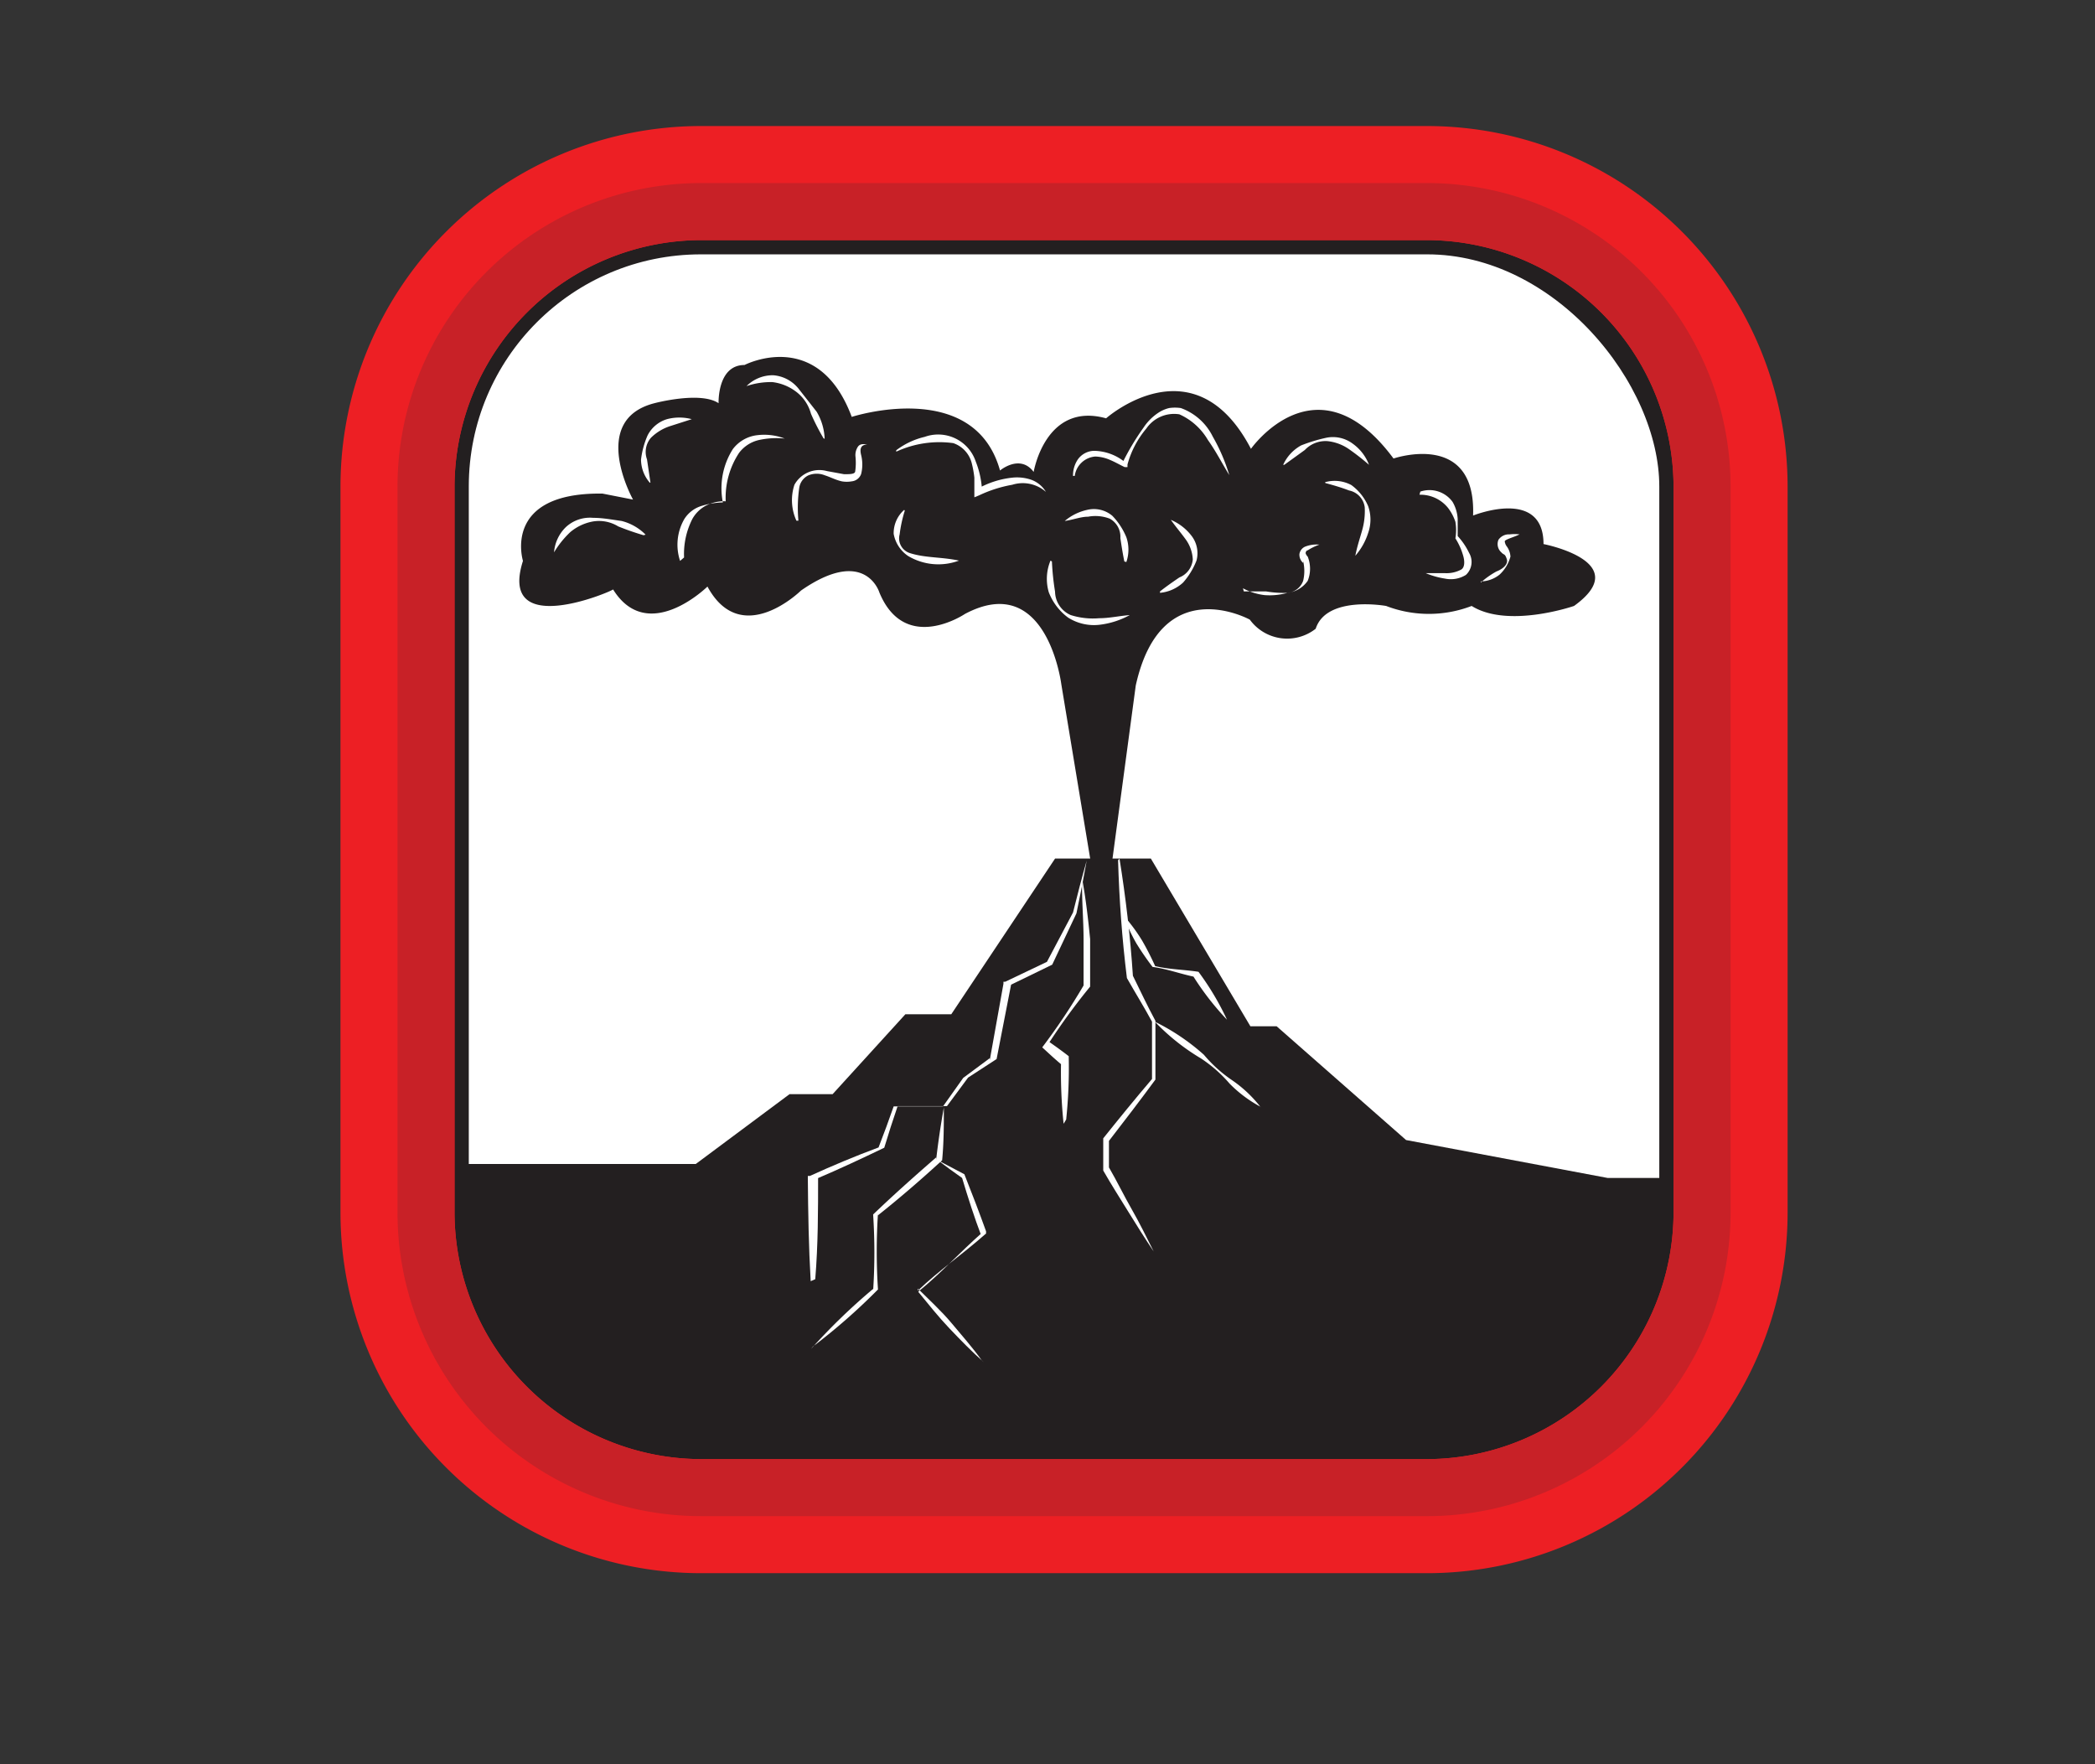 <svg xmlns="http://www.w3.org/2000/svg" viewBox="0 0 73.47 61.87"><rect x="0" y="0" width="73.47" height="61.87" fill="#333333" stroke="none"/><defs><style>.cls-1{opacity:0.66;}.cls-2,.cls-4{fill:#fff;}.cls-2{stroke:#231f20;stroke-miterlimit:10;}.cls-3{fill:#231f20;}.cls-5{fill:#ed1f24;}.cls-6{fill:#c82127;}</style></defs><title>PDC_volcano_red</title><g id="Layer_7" data-name="Layer 7"><rect class="cls-2" x="15.94" y="8.42" width="42.75" height="42.75" rx="8.64" ry="8.64"/><polygon class="cls-3" points="15.94 40.82 24.4 40.82 27.69 38.37 29.2 38.37 31.75 35.57 33.36 35.57 37 30.11 39.44 30.11 40.36 30.11 43.85 35.99 44.77 35.99 49.31 39.98 56.38 41.31 58.69 41.31 58.69 43.2 58.41 44.72 57.44 46.98 56.04 48.74 54.35 50.01 53.09 50.61 50.05 51.17 41.69 51.17 27.2 51.17 21.93 50.75 19.42 49.44 17.87 47.96 16.56 45.73 15.94 43.62 15.94 40.82"/><path class="cls-4" d="M28.43,44.93c-.07-1.21-.09-2.41-.1-3.62v-.07l.07,0c.79-.36,1.6-.7,2.41-1l0,0q.28-.72.53-1.44v0h0c.58,0,1.15,0,1.73,0l0,0,.71-1h0l.93-.69,0,.07.48-2.68v-.07l.06,0,1.51-.72-.06.05.93-1.76v0c.15-.61.31-1.22.48-1.82h0c-.11.62-.23,1.24-.36,1.85h0l-.85,1.8,0,0,0,0-1.5.73.07-.09-.52,2.67v0l0,0-1,.65,0,0-.74,1,0,0h0c-.58,0-1.15,0-1.73,0l0,0q-.25.73-.47,1.46v0h0c-.79.38-1.58.75-2.38,1.09l.06-.1c0,1.21,0,2.41-.1,3.62Z"/><path class="cls-4" d="M28.44,47.31a21.24,21.24,0,0,1,2.18-2.11l0,.06a20.48,20.48,0,0,0,0-2.67v0l0,0c.71-.68,1.45-1.34,2.21-2l0,.08c.07-.61.16-1.22.27-1.83h0c0,.62,0,1.23-.06,1.85v0l0,0c-.73.67-1.47,1.31-2.25,1.93l0-.07a20.48,20.48,0,0,0,0,2.67v0l0,0a21.24,21.24,0,0,1-2.28,2Z"/><path class="cls-4" d="M34.51,47.78c-.43-.38-.82-.78-1.21-1.19s-.74-.85-1.1-1.29l0,0,0,0c.79-.64,1.47-1.39,2.23-2.06l0,.14c-.26-.68-.48-1.37-.69-2.07l0,0c-.29-.2-.57-.41-.85-.62v0l.93.49h0v0c.27.68.53,1.36.76,2l0,.08-.06.05c-.76.67-1.6,1.25-2.33,1.95v-.07c.4.4.82.78,1.18,1.21s.74.86,1.07,1.32Z"/><path class="cls-4" d="M37.3,39.41a17.4,17.4,0,0,1-.09-2.17l0,.08c-.23-.19-.44-.39-.66-.59l0,0,0,0A22.27,22.27,0,0,0,38,34.56l0,.06c0-.56,0-1.11,0-1.67h0c0-.71-.07-1.42-.05-2.13h0c.13.7.21,1.41.28,2.11h0c0,.56,0,1.11,0,1.67v0l0,0a22.27,22.27,0,0,0-1.46,2v-.08c.24.17.48.34.71.52l0,0v.05a17.4,17.4,0,0,1-.09,2.17Z"/><path class="cls-4" d="M39.26,30.11c.22,1.37.38,2.74.47,4.11v0c.26.53.51,1.06.79,1.58h0q0,1,0,2.06v0l0,0c-.53.72-1.08,1.44-1.63,2.15l0-.08V41l0-.06c.28.48.53,1,.8,1.47s.53,1,.77,1.48h0c-.31-.46-.61-.94-.9-1.41s-.59-.94-.87-1.43l0,0V39.92l0,0c.56-.7,1.13-1.4,1.71-2.08l0,.05q0-1,0-2.06v0c-.28-.52-.58-1-.88-1.53h0v0c-.17-1.37-.27-2.75-.31-4.13Z"/><path class="cls-4" d="M44.2,38.81A4.46,4.46,0,0,1,43.12,38a4.83,4.83,0,0,0-1-.88h0a7.6,7.6,0,0,1-1.62-1.29v0a7.6,7.6,0,0,1,1.72,1.16h0a4.83,4.83,0,0,0,1,.9,4.46,4.46,0,0,1,1,.95Z"/><path class="cls-4" d="M39.45,32.16a6.17,6.17,0,0,1,.6.82,9.75,9.75,0,0,1,.46.9l0,0c.5.12,1,.12,1.52.2h0l0,0a9.67,9.67,0,0,1,1,1.68h0a9.67,9.67,0,0,1-1.2-1.55l.08.05c-.5-.1-1-.29-1.49-.35h0v0a9.75,9.75,0,0,1-.57-.83,6.17,6.17,0,0,1-.43-.92Z"/><path class="cls-3" d="M18.34,19.67s-.75-2.41,2.79-2.36l1.07.21s-1.56-2.79.75-3.38c0,0,1.61-.43,2.25,0,0,0-.05-1.34.91-1.34,0,0,2.58-1.34,3.76,1.82,0,0,4.29-1.39,5.2,1.88,0,0,.7-.59,1.18.05,0,0,.41-2.47,2.54-1.88,0,0,3.09-2.74,5.08,1.07,0,0,2.31-3.29,5,.34,0,0,2.9-1,2.79,2,0,0,2.47-1,2.47,1,0,0,3.22.62,1.07,2.17,0,0-2.31.8-3.59,0a4.18,4.18,0,0,1-3,0s-2.09-.38-2.47.8a1.62,1.62,0,0,1-2.31-.32s-3.11-1.72-4,2.31L39,30.22h-.75L37.22,24s-.5-4-3.38-2.47c0,0-2.1,1.42-3-.75,0,0-.49-1.64-2.75-.07,0,0-2.09,2.06-3.28-.14,0,0-2.09,2.06-3.31.1C21.5,20.72,17.45,22.46,18.34,19.67Z"/><path class="cls-4" d="M23.85,19.67A1.8,1.8,0,0,1,24,18.2a1.09,1.09,0,0,1,.61-.46,2.74,2.74,0,0,1,.74-.12l0,0a2.56,2.56,0,0,1,.35-1.87,1.25,1.25,0,0,1,.87-.49,2,2,0,0,1,.95.12v0a2.88,2.88,0,0,0-.9.05,1.21,1.21,0,0,0-.7.45,2.85,2.85,0,0,0-.47,1.7v0h0a1.38,1.38,0,0,0-.69.15,1.18,1.18,0,0,0-.48.47,2.71,2.71,0,0,0-.29,1.35Z"/><path class="cls-4" d="M27.93,18.26A1.73,1.73,0,0,1,27.86,17,1,1,0,0,1,29,16.52l.6.11c.2,0,.37,0,.39-.09A2.15,2.15,0,0,0,30,16a.53.53,0,0,1,.09-.34c.09-.12.24-.08.33-.07v0c-.25,0-.27.17-.22.37a1.37,1.37,0,0,1,0,.66.39.39,0,0,1-.33.26,1,1,0,0,1-.35,0c-.22-.05-.4-.15-.59-.21a.77.77,0,0,0-.58,0,.58.58,0,0,0-.32.43A4.91,4.91,0,0,0,28,18.26Z"/><path class="cls-4" d="M22.79,16.93a1.25,1.25,0,0,1-.31-.81,3,3,0,0,1,.23-.85,1.13,1.13,0,0,1,.68-.57,1.69,1.69,0,0,1,.87,0v0l-.78.25a1.71,1.71,0,0,0-.65.4.76.76,0,0,0-.14.76l.12.81Z"/><path class="cls-4" d="M28.88,15.37a8,8,0,0,1-.44-.86,1.44,1.44,0,0,0-.53-.78,1.71,1.71,0,0,0-.82-.33,2.65,2.65,0,0,0-.91.14v0a1.3,1.3,0,0,1,.94-.38,1.26,1.26,0,0,1,.9.49l.62.79a2,2,0,0,1,.28.95Z"/><path class="cls-4" d="M22.57,18.77a9.35,9.35,0,0,1-.89-.31,1.29,1.29,0,0,0-.9-.17,1.71,1.71,0,0,0-.78.37,3.31,3.31,0,0,0-.57.71h0a1.38,1.38,0,0,1,.42-.89,1.24,1.24,0,0,1,.95-.32c.33,0,.64.06,1,.11a1.8,1.8,0,0,1,.84.48Z"/><path class="cls-4" d="M31.73,17.91a4.65,4.65,0,0,0-.18.83.54.54,0,0,0,.37.66c.54.17,1.11.13,1.71.26v0a2.07,2.07,0,0,1-1.78-.16,1.19,1.19,0,0,1-.51-.78,1.09,1.09,0,0,1,.37-.84Z"/><path class="cls-4" d="M31.43,15.79a2.66,2.66,0,0,1,1-.47,1.39,1.39,0,0,1,1.79.87,3.13,3.13,0,0,1,.22,1.06l-.17-.1a3.14,3.14,0,0,1,1.24-.4,1.54,1.54,0,0,1,.67.08,1,1,0,0,1,.5.42h0A1.23,1.23,0,0,0,35.5,17a4.54,4.54,0,0,0-1.16.37l-.17.07v-.18c0-.17,0-.34,0-.51a3.65,3.65,0,0,0-.09-.5,1,1,0,0,0-.65-.71,3.6,3.6,0,0,0-2,.3Z"/><path class="cls-4" d="M36.89,19.69A9.1,9.1,0,0,0,37,20.75a.91.91,0,0,0,.55.82,2.58,2.58,0,0,0,1,.11c.35,0,.7-.08,1.07-.11v0a2.91,2.91,0,0,1-1.06.34,1.69,1.69,0,0,1-1.1-.25,2,2,0,0,1-.68-.89,1.67,1.67,0,0,1,.06-1.11Z"/><path class="cls-4" d="M39.43,19.69c-.06-.29-.1-.56-.14-.82a.72.72,0,0,0-.37-.68,1.4,1.4,0,0,0-.76-.07c-.26,0-.53.11-.82.15v0a1.82,1.82,0,0,1,.79-.39,1,1,0,0,1,.88.21,2.38,2.38,0,0,1,.49.75,1.33,1.33,0,0,1,0,.87Z"/><path class="cls-4" d="M40.68,20.74c.23-.18.46-.34.68-.49a.75.75,0,0,0,.47-.63,1.3,1.3,0,0,0-.26-.72c-.16-.22-.34-.43-.51-.67l0,0a1.79,1.79,0,0,1,.71.54,1,1,0,0,1,.19.89,2.59,2.59,0,0,1-.47.77,1.38,1.38,0,0,1-.81.36Z"/><path class="cls-4" d="M37.63,16.69a1,1,0,0,1,.17-.58.72.72,0,0,1,.56-.3,1.76,1.76,0,0,1,1.13.43l-.13,0A8.82,8.82,0,0,1,40.1,15a1.84,1.84,0,0,1,.53-.53,1.21,1.21,0,0,1,.37-.16,1.42,1.42,0,0,1,.41,0,2,2,0,0,1,1.12,1,6.41,6.41,0,0,1,.58,1.35h0c-.26-.42-.47-.84-.75-1.23a2.2,2.2,0,0,0-1-.9,1.18,1.18,0,0,0-1.16.5,3.28,3.28,0,0,0-.66,1.26l0,.09-.1,0c-.17-.08-.34-.18-.51-.25a1.38,1.38,0,0,0-.52-.12.79.79,0,0,0-.72.68Z"/><path class="cls-4" d="M45,16.3a1.47,1.47,0,0,1,.63-.68,5.66,5.66,0,0,1,.89-.27,1.16,1.16,0,0,1,.92.21,1.61,1.61,0,0,1,.57.74h0a8.31,8.31,0,0,0-.69-.54,1.61,1.61,0,0,0-.77-.29,1,1,0,0,0-.79.31l-.72.52Z"/><path class="cls-4" d="M43.62,20.74c.27,0,.52,0,.78,0a3.64,3.64,0,0,0,.76.05.64.64,0,0,0,.54-.42,1.46,1.46,0,0,0,0-.69l0,.06a.38.38,0,0,1-.13-.31.34.34,0,0,1,.2-.26,1.1,1.1,0,0,1,.5-.07v0a1.86,1.86,0,0,0-.41.2c-.05,0-.08.08-.07.11a.28.28,0,0,0,.07.11l0,0v0a1.14,1.14,0,0,1,0,.85,1,1,0,0,1-.71.42,2.29,2.29,0,0,1-.8.08,2.12,2.12,0,0,1-.76-.24Z"/><path class="cls-4" d="M46.47,16.91a1.24,1.24,0,0,1,.92.1,1.78,1.78,0,0,1,.59.74,1.41,1.41,0,0,1,0,.94,2.25,2.25,0,0,1-.45.8h0c.06-.31.15-.58.23-.86a2.48,2.48,0,0,0,.1-.84.69.69,0,0,0-.55-.59c-.26-.1-.53-.18-.83-.26Z"/><path class="cls-4" d="M51.93,20.43a2.9,2.9,0,0,1,.55-.39c.19-.07.43-.24.36-.44s-.09-.12-.19-.23a.39.39,0,0,1-.1-.44.44.44,0,0,1,.39-.19,1.5,1.5,0,0,1,.35,0v0c-.2.1-.49.17-.52.24a.35.35,0,0,0,.07.18.66.66,0,0,1,.13.36,1.33,1.33,0,0,1-.38.63,1.08,1.08,0,0,1-.66.24Z"/><path class="cls-4" d="M49.81,17.24a1,1,0,0,1,1.13.36,1.33,1.33,0,0,1,.18.6l0,.6v0a2.38,2.38,0,0,1,.4.59.62.62,0,0,1-.11.77,1,1,0,0,1-.74.13,2.85,2.85,0,0,1-.67-.19v0c.23,0,.46,0,.68,0a1.08,1.08,0,0,0,.57-.13c.12-.08.12-.29.06-.49a2.33,2.33,0,0,0-.27-.6v0h0a1.78,1.78,0,0,0,0-.58,1.67,1.67,0,0,0-.26-.49,1.24,1.24,0,0,0-1-.46Z"/><path class="cls-5" d="M50.05,8.42a8.67,8.67,0,0,1,8.64,8.64V42.53a8.67,8.67,0,0,1-8.64,8.64H24.58a8.67,8.67,0,0,1-8.64-8.64V17.06a8.67,8.67,0,0,1,8.64-8.64H50.05m0-4H24.58A12.65,12.65,0,0,0,11.94,17.06V42.53A12.65,12.65,0,0,0,24.58,55.17H50.05A12.65,12.65,0,0,0,62.69,42.53V17.06A12.65,12.65,0,0,0,50.05,4.42Z"/><path class="cls-6" d="M50.05,8.42a8.67,8.67,0,0,1,8.64,8.64V42.53a8.67,8.67,0,0,1-8.64,8.64H24.58a8.67,8.67,0,0,1-8.64-8.64V17.06a8.67,8.67,0,0,1,8.64-8.64H50.05m0-2H24.58A10.65,10.65,0,0,0,13.94,17.06V42.53A10.65,10.65,0,0,0,24.58,53.17H50.05A10.65,10.65,0,0,0,60.69,42.53V17.06A10.65,10.65,0,0,0,50.05,6.42Z"/></g></svg>